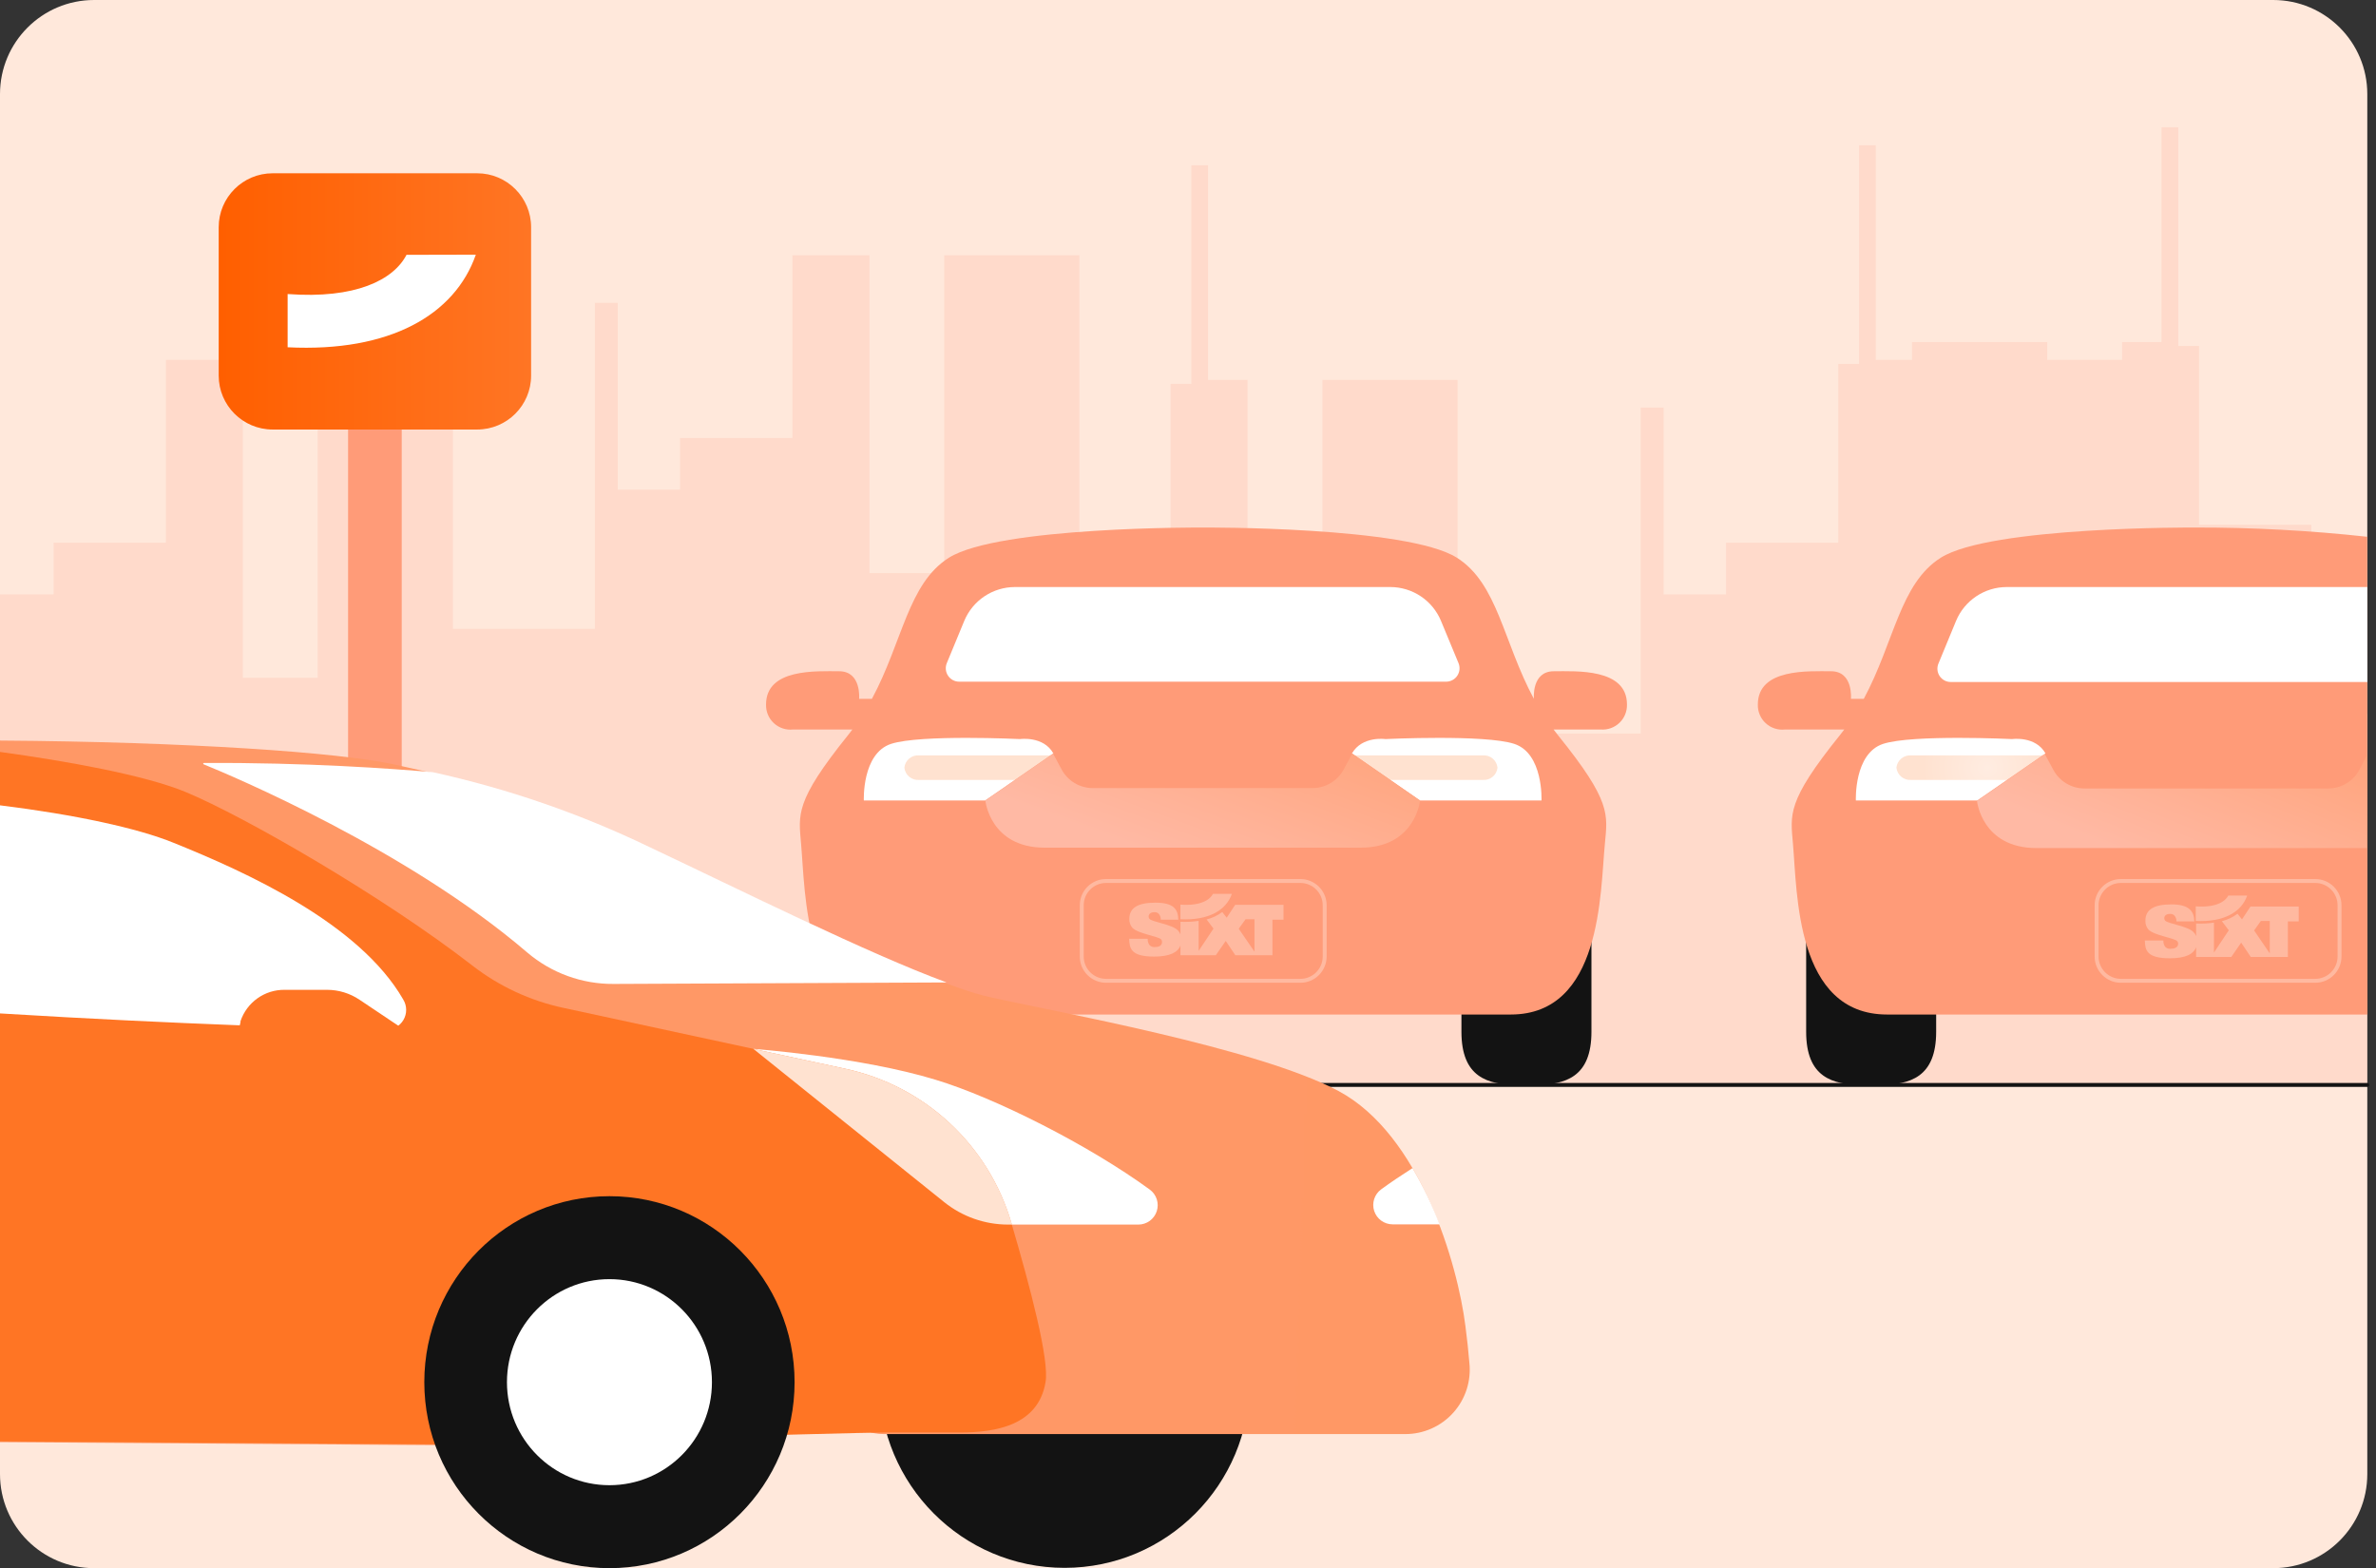 <svg width="303" height="200" viewBox="0 0 303 200" fill="none" xmlns="http://www.w3.org/2000/svg">
<rect x="0" y="0" width="303" height="200" fill="#333333" stroke="none"/>
<g clip-path="url(#clip0_3282_105734)">
<path d="M289.89 0H12C5.373 0 0 5.373 0 12V188C0 194.627 5.373 200 12 200H289.89C296.517 200 301.89 194.627 301.89 188V12C301.89 5.373 296.517 0 289.89 0Z" fill="#FFE8DB"/>
<path opacity="0.3" d="M301.89 73.53H294.75V66.94H280.43V44.12H277.78V16.24H275.65V43.62H270.62V45.9H261.07V43.62H243.83V45.9H239.2V18.53H237.08V46.41H234.43V69.22H220.11V75.81H212.15V51.98H209.23V93.55H194.37V89.01H185.88V48.45H168.64V89.01H159.09V48.45H154.05V21.08H151.93V48.96H149.28V71.77H137.65V32.55H120.41V73.1H110.87V32.55H101.05V55.86H86.73V62.45H78.78V38.63H75.86V80.2H57.76V45.9H40.52V86.45H30.97V45.9H21.16V69.22H6.84V75.81H0V138.37H301.89V73.53Z" fill="#FFB9A4"/>
<path d="M51.23 49.31H44.39V142.24H51.23V49.31Z" fill="#FF9B78"/>
<path d="M60.85 22.1H34.77C30.97 22.1 27.89 25.18 27.89 28.98V47.9C27.89 51.7 30.97 54.78 34.77 54.78H60.85C64.649 54.78 67.73 51.7 67.73 47.9V28.98C67.73 25.18 64.649 22.1 60.85 22.1Z" fill="url(#paint0_linear_3282_105734)"/>
<path d="M246.91 131.59C246.91 137.35 243.65 138.37 239.62 138.37H237.62C233.62 138.37 230.33 137.37 230.33 131.59V108.74C230.33 102.98 233.59 98.31 237.62 98.31H239.62C243.62 98.31 246.91 102.98 246.91 108.74V131.59Z" fill="#131313"/>
<path d="M301.89 91.04H237.41L234.63 105.3H301.89V91.04Z" fill="white"/>
<path d="M241.84 97.91C241.888 97.452 242.114 97.03 242.469 96.737C242.824 96.443 243.281 96.301 243.74 96.34H263.17C263.628 96.301 264.083 96.444 264.437 96.737C264.79 97.031 265.014 97.452 265.06 97.91C265.012 98.366 264.787 98.784 264.433 99.076C264.08 99.368 263.626 99.509 263.17 99.47H243.74C243.282 99.509 242.827 99.368 242.472 99.077C242.117 98.785 241.89 98.367 241.84 97.91Z" fill="url(#paint1_radial_3282_105734)"/>
<path d="M301.89 68.46C294.584 67.659 287.239 67.265 279.89 67.28C279.89 67.28 253.83 67.13 247.5 71.13C242.28 74.43 241.59 81.85 237.68 89.13H236.04C236.04 89.13 236.37 85.61 233.5 85.61C230.63 85.61 224.17 85.22 224.17 89.85C224.155 90.296 224.237 90.74 224.41 91.152C224.582 91.564 224.842 91.934 225.17 92.236C225.498 92.539 225.888 92.767 226.312 92.906C226.737 93.045 227.186 93.091 227.63 93.04H235.19L234.65 93.74C227.78 102.26 228.34 103.88 228.65 107.65C229.2 113.83 228.98 129.39 240.65 129.39H301.91L301.89 68.46ZM252.15 102.09H236.67C236.67 102.09 236.41 96.09 240.15 94.87C243.89 93.65 256.59 94.26 256.59 94.26C256.59 94.26 259.59 93.83 260.85 96.09L252.15 102.09Z" fill="#FF9B78"/>
<path d="M301.89 96.23L300.89 98.16C300.505 98.887 299.93 99.494 299.225 99.917C298.52 100.34 297.712 100.563 296.89 100.56H265.84C265.018 100.564 264.21 100.342 263.505 99.919C262.8 99.496 262.224 98.888 261.84 98.16L260.76 96.16L252.12 102.16C252.12 102.16 252.73 108.16 259.69 108.16H301.84L301.89 96.23Z" fill="url(#paint2_linear_3282_105734)"/>
<path d="M301.89 74.87H255.89C254.511 74.875 253.165 75.286 252.019 76.053C250.873 76.819 249.98 77.907 249.45 79.18L247.22 84.58C247.1 84.844 247.05 85.135 247.074 85.425C247.099 85.714 247.197 85.992 247.359 86.233C247.522 86.473 247.743 86.668 248.002 86.799C248.261 86.93 248.55 86.992 248.84 86.98H301.9L301.89 74.87Z" fill="white"/>
<path d="M202.95 131.59C202.95 137.35 199.69 138.37 195.66 138.37H193.66C189.66 138.37 186.37 137.37 186.37 131.59V108.74C186.37 102.98 189.64 98.31 193.66 98.31H195.66C199.66 98.31 202.95 102.98 202.95 108.74V131.59Z" fill="#131313"/>
<path d="M108.11 105.3H198.89L195.59 91.04H110.9L108.11 105.3Z" fill="white"/>
<path d="M115.33 97.91C115.376 97.452 115.6 97.031 115.953 96.737C116.307 96.444 116.762 96.301 117.22 96.34H136.65C137.108 96.301 137.563 96.444 137.917 96.737C138.271 97.031 138.494 97.452 138.54 97.91C138.492 98.366 138.267 98.784 137.914 99.076C137.56 99.368 137.107 99.509 136.65 99.47H117.22C116.764 99.509 116.31 99.368 115.956 99.076C115.603 98.784 115.378 98.366 115.33 97.91Z" fill="url(#paint3_radial_3282_105734)"/>
<path d="M167.76 97.91C167.805 97.452 168.029 97.031 168.383 96.737C168.737 96.444 169.192 96.301 169.65 96.34H189.08C189.538 96.301 189.993 96.444 190.347 96.737C190.7 97.031 190.924 97.452 190.97 97.91C190.922 98.366 190.697 98.784 190.343 99.076C189.99 99.368 189.536 99.509 189.08 99.47H169.65C169.193 99.509 168.74 99.368 168.386 99.076C168.033 98.784 167.808 98.366 167.76 97.91Z" fill="url(#paint4_radial_3282_105734)"/>
<path d="M207.48 89.85C207.48 85.22 201.02 85.61 198.15 85.61C195.28 85.61 195.61 89.13 195.61 89.13C191.69 81.85 191.01 74.43 185.79 71.13C179.45 67.13 153.41 67.28 153.4 67.28C153.39 67.28 127.4 67.13 121.01 71.13C115.79 74.43 115.11 81.85 111.19 89.13H109.56C109.56 89.13 109.88 85.61 107.01 85.61C104.14 85.61 97.69 85.22 97.69 89.85C97.676 90.295 97.758 90.739 97.93 91.15C98.102 91.561 98.36 91.93 98.687 92.232C99.014 92.535 99.403 92.763 99.826 92.903C100.249 93.042 100.697 93.089 101.14 93.04H108.7C108.52 93.27 108.35 93.51 108.16 93.74C101.3 102.26 101.85 103.88 102.16 107.65C102.72 113.83 102.5 129.39 114.16 129.39H192.66C204.28 129.39 204.06 113.83 204.66 107.65C205 103.88 205.55 102.26 198.66 93.74C198.47 93.51 198.3 93.27 198.12 93.04H204.12C204.556 93.075 204.994 93.018 205.406 92.873C205.819 92.727 206.196 92.497 206.513 92.196C206.83 91.894 207.08 91.53 207.246 91.126C207.413 90.722 207.493 90.287 207.48 89.85ZM125.63 102.09H110.16C110.16 102.09 109.9 96.09 113.64 94.87C117.38 93.65 130.07 94.26 130.07 94.26C130.07 94.26 133.07 93.83 134.33 96.09L125.63 102.09ZM196.63 102.09H181.1L172.41 96.09C173.71 93.83 176.67 94.26 176.67 94.26C176.67 94.26 189.36 93.65 193.1 94.87C196.84 96.09 196.58 102.09 196.58 102.09H196.63Z" fill="#FF9B78"/>
<path d="M134.29 96.11L135.37 98.11C135.755 98.837 136.331 99.444 137.036 99.867C137.741 100.29 138.548 100.512 139.37 100.51H167.37C168.192 100.51 168.998 100.287 169.703 99.864C170.407 99.442 170.984 98.835 171.37 98.11L172.44 96.11L181.09 102.11C181.09 102.11 180.48 108.11 173.53 108.11H133.22C126.27 108.11 125.66 102.11 125.66 102.11L134.29 96.11Z" fill="url(#paint5_linear_3282_105734)"/>
<path d="M177.32 74.87H129.41C128.031 74.875 126.685 75.286 125.539 76.053C124.393 76.819 123.499 77.907 122.97 79.18L120.74 84.58C120.633 84.84 120.592 85.122 120.62 85.401C120.648 85.68 120.744 85.948 120.9 86.181C121.057 86.415 121.268 86.606 121.515 86.738C121.763 86.871 122.039 86.94 122.32 86.94H184.42C184.7 86.94 184.977 86.871 185.224 86.738C185.472 86.606 185.683 86.415 185.839 86.181C185.995 85.948 186.091 85.68 186.119 85.401C186.148 85.122 186.106 84.84 186 84.58L183.76 79.18C183.23 77.907 182.336 76.819 181.19 76.053C180.045 75.286 178.698 74.875 177.32 74.87Z" fill="white"/>
<path d="M51.84 32.5C50.18 35.71 45.32 38.15 36.68 37.5V44.29C49.74 44.95 58.01 40.14 60.68 32.48L51.84 32.5Z" fill="white"/>
<path d="M301.89 138.37H137.37" stroke="#141414" stroke-width="0.5" stroke-linecap="round" stroke-linejoin="round"/>
<path d="M135.76 199.96C148.8 199.96 159.37 189.34 159.37 176.24C159.37 163.14 148.8 152.52 135.76 152.52C122.721 152.52 112.15 163.14 112.15 176.24C112.15 189.34 122.721 199.96 135.76 199.96Z" fill="#131313"/>
<path d="M187.38 173.79C187.26 172.36 187.1 170.79 186.88 169.14C185.88 161.14 181.1 144.69 170.68 139.14C160.26 133.59 134.4 129.02 126.1 127.14C117.8 125.26 96.84 114.69 82.79 108.14C68.74 101.59 60.24 99.7 50.27 97.5C43.27 95.95 23.82 94.61 0 94.45V183.93L55.56 184.31L81.06 152.9C100.55 153.9 105.06 168.41 106.06 176.9C106.23 178.544 107.003 180.066 108.229 181.174C109.455 182.282 111.048 182.897 112.7 182.9H179.2C180.356 182.903 181.499 182.662 182.555 182.192C183.611 181.723 184.556 181.035 185.328 180.175C186.1 179.315 186.682 178.302 187.036 177.202C187.389 176.102 187.507 174.939 187.38 173.79Z" fill="url(#paint6_linear_3282_105734)"/>
<path d="M128.95 155.89C127.512 151.032 124.793 146.651 121.079 143.206C117.365 139.761 112.792 137.379 107.84 136.31L71.84 128.54C67.63 127.639 63.676 125.804 60.27 123.17C48.9 114.34 31.14 104.11 23.67 101.01C18.51 98.87 8.61 97.08 0 95.9V183.83L55.56 184.21C55.56 184.21 109.25 182.7 112.66 182.7H122.4C126.94 182.7 132.4 181.81 133.33 176.29C133.84 173.52 131.44 164.35 128.95 155.89Z" fill="url(#paint7_linear_3282_105734)"/>
<path d="M51.43 127.49C45.82 117.72 31.37 111.22 22.14 107.49C17.54 105.62 9.66 103.91 0 102.71V129.25C23.25 130.67 41.53 131.17 49.19 131.33C49.645 131.344 50.095 131.234 50.493 131.014C50.891 130.793 51.222 130.469 51.452 130.076C51.681 129.683 51.8 129.235 51.796 128.78C51.792 128.325 51.666 127.879 51.43 127.49Z" fill="white"/>
<path d="M82.84 108.04C74.024 103.787 64.741 100.578 55.18 98.48C50.03 98.03 38.96 97.23 26 97.31C25.976 97.31 25.953 97.319 25.936 97.336C25.92 97.353 25.91 97.376 25.91 97.4C25.91 97.424 25.92 97.447 25.936 97.463C25.953 97.48 25.976 97.49 26 97.49C29.46 98.9 51.9 108.32 67.25 121.49C70.319 124.099 74.222 125.518 78.25 125.49L120.72 125.3C110.64 121.59 94.37 113.48 82.84 108.04Z" fill="white"/>
<path d="M146.63 151.72C138.84 146.03 126.84 139.98 119.31 137.71C109.82 134.8 96.06 133.77 96.05 133.77L107.82 136.31C112.775 137.376 117.352 139.757 121.07 143.202C124.788 146.647 127.51 151.03 128.95 155.89C128.95 155.99 129.01 156.08 129.03 156.18H145.18C145.699 156.177 146.204 156.011 146.624 155.705C147.043 155.398 147.355 154.968 147.516 154.474C147.676 153.98 147.677 153.448 147.518 152.954C147.359 152.459 147.048 152.028 146.63 151.72Z" fill="white"/>
<path d="M107.84 136.31L96.07 133.77L120.44 153.34C122.736 155.172 125.584 156.173 128.52 156.18H129.05C129.05 156.08 129 155.99 128.97 155.89C127.531 151.03 124.809 146.647 121.091 143.202C117.373 139.757 112.796 137.376 107.84 136.31Z" fill="url(#paint8_radial_3282_105734)"/>
<path d="M180.13 148.98C178.72 149.88 177.36 150.79 176.13 151.69C175.712 151.998 175.401 152.429 175.242 152.924C175.083 153.418 175.084 153.95 175.244 154.444C175.405 154.938 175.717 155.368 176.136 155.675C176.555 155.981 177.061 156.147 177.58 156.15H183.58C182.627 153.67 181.473 151.272 180.13 148.98Z" fill="white"/>
<path d="M50.84 130.85L45.84 127.5C44.618 126.68 43.181 126.241 41.71 126.24H36.3C35.059 126.225 33.844 126.604 32.833 127.323C31.821 128.042 31.064 129.063 30.67 130.24C30.664 130.283 30.664 130.327 30.67 130.37C30.492 130.977 30.454 131.615 30.558 132.239C30.662 132.862 30.905 133.454 31.27 133.97C31.799 134.735 32.506 135.36 33.33 135.791C34.154 136.223 35.069 136.449 36 136.45H46.34" fill="url(#paint9_linear_3282_105734)"/>
<path d="M77.72 200C90.76 200 101.33 189.38 101.33 176.28C101.33 163.18 90.76 152.56 77.72 152.56C64.681 152.56 54.11 163.18 54.11 176.28C54.11 189.38 64.681 200 77.72 200Z" fill="#131313"/>
<path d="M77.72 189.42C84.939 189.42 90.79 183.537 90.79 176.28C90.79 169.023 84.939 163.14 77.72 163.14C70.502 163.14 64.65 169.023 64.65 176.28C64.65 183.537 70.502 189.42 77.72 189.42Z" fill="white"/>
<path opacity="0.3" d="M150.535 115.373C152.893 115.553 154.227 114.881 154.682 114H157.096C156.367 116.102 154.104 117.418 150.535 117.238V115.345" fill="white"/>
<path opacity="0.3" fill-rule="evenodd" clip-rule="evenodd" d="M158.842 117.238L157.971 118.449L159.978 121.375V117.238H158.842ZM152.859 117.484V121.271L154.752 118.431L153.872 117.266C154.594 117.086 155.273 116.764 155.869 116.319L156.437 117.039L157.517 115.401H163.68V117.294H162.269V121.829H157.536L156.314 120.002L155.046 121.829H150.539V120.58C150.217 121.46 149.195 122 147.178 122C144.186 122 144.044 120.94 143.997 119.728H146.364C146.341 120.01 146.418 120.291 146.582 120.523C146.665 120.614 146.768 120.685 146.883 120.731C146.998 120.777 147.121 120.796 147.244 120.788C147.727 120.788 148.191 120.655 148.191 120.125C148.192 120.02 148.159 119.917 148.097 119.832C147.784 119.415 145.152 119.103 144.414 118.336C144.141 118.022 143.999 117.615 144.016 117.2C144.016 115.77 145.124 115.126 147.33 115.126C149.678 115.126 150.227 115.95 150.265 117.294H148.03C148.04 117.009 147.938 116.73 147.746 116.518C147.603 116.392 147.416 116.328 147.225 116.338C146.743 116.338 146.478 116.556 146.478 116.897C146.474 117.004 146.511 117.109 146.582 117.19C146.941 117.597 149.488 117.891 150.217 118.667C150.355 118.813 150.465 118.983 150.539 119.169V117.56C151.314 117.597 152.091 117.559 152.859 117.446" fill="white"/>
<path opacity="0.3" d="M165.83 112.36H141.05C139.338 112.36 137.95 113.748 137.95 115.46V121.99C137.95 123.702 139.338 125.09 141.05 125.09H165.83C167.542 125.09 168.93 123.702 168.93 121.99V115.46C168.93 113.748 167.542 112.36 165.83 112.36Z" stroke="white" stroke-width="0.5" stroke-miterlimit="10"/>
<path opacity="0.3" d="M280.013 115.592C282.38 115.772 283.705 115.1 284.159 114.219H286.574C285.845 116.321 283.591 117.637 280.013 117.457V115.564" fill="white"/>
<path opacity="0.3" fill-rule="evenodd" clip-rule="evenodd" d="M288.316 117.456L287.455 118.668L289.452 121.594V117.456H288.316ZM282.333 117.703V121.49L284.226 118.649L283.346 117.485C284.068 117.305 284.747 116.983 285.343 116.538L285.912 117.258L286.991 115.62H293.145V117.513H291.762V122.048H287.029L285.807 120.221L284.548 122.048H280.061V120.798C279.739 121.679 278.726 122.219 276.709 122.219C273.717 122.219 273.566 121.158 273.519 119.946H275.885C275.867 120.228 275.944 120.508 276.103 120.742C276.187 120.833 276.29 120.904 276.404 120.95C276.519 120.996 276.643 121.015 276.766 121.007C277.249 121.007 277.769 120.874 277.769 120.344C277.771 120.237 277.734 120.133 277.665 120.051C277.353 119.634 274.721 119.321 273.982 118.555C273.712 118.24 273.573 117.833 273.594 117.419C273.594 115.989 274.702 115.345 276.908 115.345C279.114 115.345 279.805 116.169 279.833 117.513H277.552C277.559 117.371 277.538 117.229 277.489 117.096C277.44 116.963 277.365 116.84 277.268 116.737C277.124 116.611 276.937 116.547 276.747 116.557C276.264 116.557 275.999 116.775 275.999 117.116C276 117.222 276.037 117.325 276.103 117.409C276.463 117.816 279.01 118.11 279.739 118.886C279.88 119.029 279.99 119.2 280.061 119.388V117.778C280.836 117.816 281.612 117.778 282.38 117.665" fill="white"/>
<path opacity="0.3" d="M295.25 112.36H270.47C268.758 112.36 267.37 113.748 267.37 115.46V121.99C267.37 123.702 268.758 125.09 270.47 125.09H295.25C296.962 125.09 298.35 123.702 298.35 121.99V115.46C298.35 113.748 296.962 112.36 295.25 112.36Z" stroke="white" stroke-width="0.5" stroke-miterlimit="10"/>
</g>
<defs>
<linearGradient id="paint0_linear_3282_105734" x1="27.89" y1="38.44" x2="67.73" y2="38.44" gradientUnits="userSpaceOnUse">
<stop stop-color="#FF5F00"/>
<stop offset="1" stop-color="#FF7524"/>
</linearGradient>
<radialGradient id="paint1_radial_3282_105734" cx="0" cy="0" r="1" gradientUnits="userSpaceOnUse" gradientTransform="translate(253.45 97.91) scale(8.28)">
<stop stop-color="#FFECE1"/>
<stop offset="1" stop-color="#FFE2D0"/>
</radialGradient>
<linearGradient id="paint2_linear_3282_105734" x1="274.87" y1="110.37" x2="303.07" y2="41.36" gradientUnits="userSpaceOnUse">
<stop stop-color="#FFB9A4"/>
<stop offset="1" stop-color="#FF7524"/>
</linearGradient>
<radialGradient id="paint3_radial_3282_105734" cx="0" cy="0" r="1" gradientUnits="userSpaceOnUse" gradientTransform="translate(-68.261 5001.94) scale(192.179 26.022)">
<stop stop-color="#FFECE1"/>
<stop offset="1" stop-color="#FFE2D0"/>
</radialGradient>
<radialGradient id="paint4_radial_3282_105734" cx="0" cy="0" r="1" gradientUnits="userSpaceOnUse" gradientTransform="translate(1201.3 5001.94) scale(192.179 26.022)">
<stop stop-color="#FFECE1"/>
<stop offset="1" stop-color="#FFE2D0"/>
</radialGradient>
<linearGradient id="paint5_linear_3282_105734" x1="150.997" y1="110.32" x2="177.04" y2="39.342" gradientUnits="userSpaceOnUse">
<stop stop-color="#FFB9A4"/>
<stop offset="1" stop-color="#FF7524"/>
</linearGradient>
<linearGradient id="paint6_linear_3282_105734" x1="-18261.3" y1="144110" x2="9914.87" y2="145021" gradientUnits="userSpaceOnUse">
<stop stop-color="#FFB9A4"/>
<stop offset="1" stop-color="#FF7524"/>
</linearGradient>
<linearGradient id="paint7_linear_3282_105734" x1="-18139.6" y1="142773" x2="-4659.83" y2="138509" gradientUnits="userSpaceOnUse">
<stop stop-color="#FF5F00"/>
<stop offset="1" stop-color="#FF7524"/>
</linearGradient>
<radialGradient id="paint8_radial_3282_105734" cx="0" cy="0" r="1" gradientUnits="userSpaceOnUse" gradientTransform="translate(-315152 36168.7) scale(465.018 315.98)">
<stop stop-color="#FFECE1"/>
<stop offset="1" stop-color="#FFE2D0"/>
</radialGradient>
<linearGradient id="paint9_linear_3282_105734" x1="-192282" y1="16405.5" x2="-191868" y2="16405.5" gradientUnits="userSpaceOnUse">
<stop stop-color="#FF5F00"/>
<stop offset="1" stop-color="#FF7524"/>
</linearGradient>
<clipPath id="clip0_3282_105734">
<rect width="302.14" height="200" fill="white"/>
</clipPath>
</defs>
</svg>
